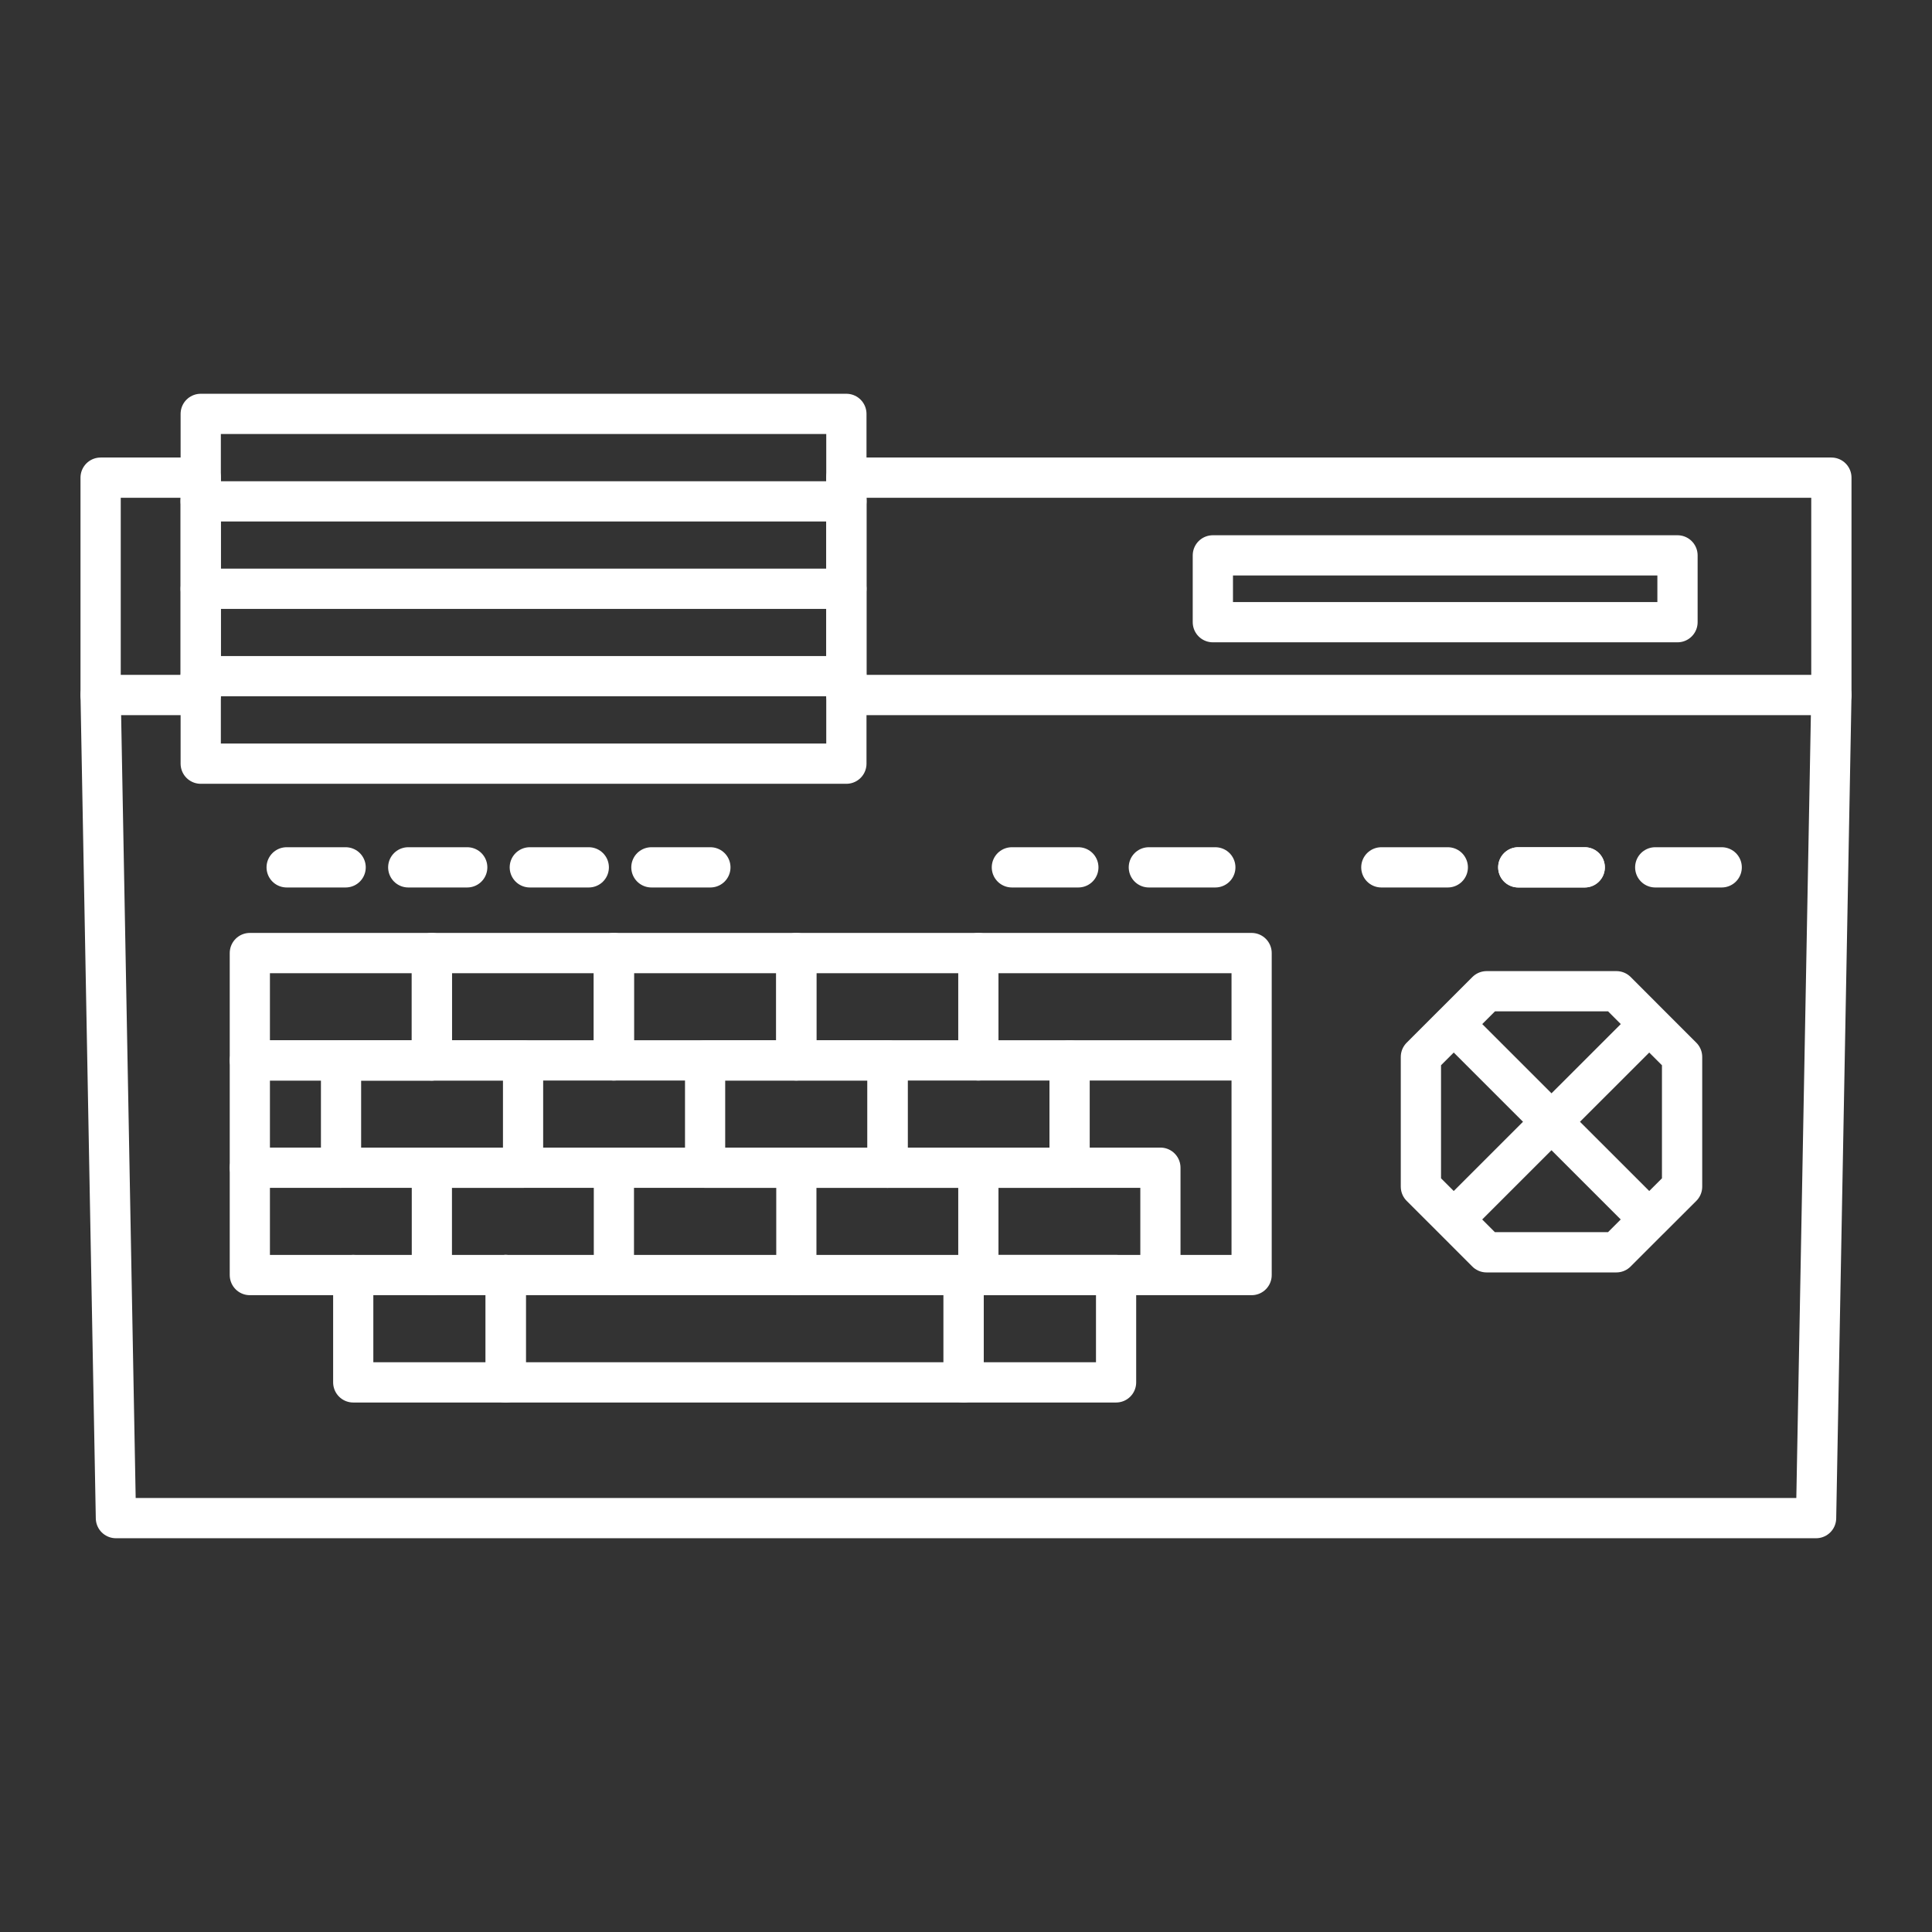 <?xml version="1.0" encoding="UTF-8" standalone="no"?>
<!-- Created with Inkscape (http://www.inkscape.org/) -->

<svg
   width="48"
   height="48"
   viewBox="0 0 48 48"
   version="1.1"
   id="svg5"
   inkscape:version="1.3.2 (091e20ef0f, 2023-11-25)"
   xml:space="preserve"
   sodipodi:docname="msx.svg"
   xmlns:inkscape="http://www.inkscape.org/namespaces/inkscape"
   xmlns:sodipodi="http://sodipodi.sourceforge.net/DTD/sodipodi-0.dtd"
   xmlns="http://www.w3.org/2000/svg"
   xmlns:svg="http://www.w3.org/2000/svg"><rect x="0" y="0" width="48" height="48" fill="#333333" stroke="none"/><sodipodi:namedview
     id="namedview7"
     pagecolor="#505050"
     bordercolor="#eeeeee"
     borderopacity="1"
     inkscape:pageshadow="0"
     inkscape:pageopacity="0"
     inkscape:pagecheckerboard="0"
     inkscape:document-units="px"
     showgrid="false"
     units="px"
     inkscape:zoom="8.0604259"
     inkscape:cx="25.556962"
     inkscape:cy="2.1090697"
     inkscape:window-width="1896"
     inkscape:window-height="1035"
     inkscape:window-x="10"
     inkscape:window-y="31"
     inkscape:window-maximized="1"
     inkscape:current-layer="layer1"
     inkscape:showpageshadow="0"
     inkscape:deskcolor="#d1d1d1"
     showguides="true"><sodipodi:guide
       position="22.881,39.691"
       orientation="-1,0"
       id="guide1"
       inkscape:locked="false"
       inkscape:label=""
       inkscape:color="rgb(0,134,229)" /></sodipodi:namedview><defs
     id="defs2"><inkscape:path-effect
       effect="fillet_chamfer"
       id="path-effect84"
       is_visible="true"
       lpeversion="1"
       nodesatellites_param="F,0,0,1,0,0,0,1 @ F,0,0,1,0,1.348,0,1 @ F,0,0,1,0,0,0,1"
       radius="0"
       unit="px"
       method="auto"
       mode="F"
       chamfer_steps="1"
       flexible="false"
       use_knot_distance="true"
       apply_no_radius="true"
       apply_with_radius="true"
       only_selected="false"
       hide_knots="false" /><inkscape:path-effect
       effect="fillet_chamfer"
       id="path-effect82"
       is_visible="true"
       lpeversion="1"
       nodesatellites_param="F,0,0,1,0,0,0,1 @ F,0,0,1,0,1.348,0,1 @ F,0,0,1,0,0,0,1"
       radius="0"
       unit="px"
       method="auto"
       mode="F"
       chamfer_steps="1"
       flexible="false"
       use_knot_distance="true"
       apply_no_radius="true"
       apply_with_radius="true"
       only_selected="false"
       hide_knots="false" /><style
       id="style1">.cls-1{fill:none;stroke:#fff;stroke-linecap:round;stroke-linejoin:round;}</style><style
       id="style1-2">.cls-1{fill:none;stroke:#000;stroke-linecap:round;stroke-linejoin:round;}</style></defs><g
     inkscape:label="Layer 1"
     inkscape:groupmode="layer"
     id="layer1"><path
       id="path1"
       style="fill:none;stroke:#ffffff;stroke-width:1px;stroke-linecap:round;stroke-linejoin:round;stroke-opacity:1"
       d="m 2.5,11.867 v 5.4 h 2.487 v -5.4 z m 18.528,0 V 17.267 H 24 45.5 V 11.867 H 24 Z" /><path
       style="fill:none;stroke:#ffffff;stroke-width:1px;stroke-linecap:round;stroke-linejoin:round;stroke-opacity:1"
       d="M 45.5,17.267 45.12,37.717 H 2.88 L 2.5,17.267"
       id="path88"
       sodipodi:nodetypes="cccc" /><path
       id="path86"
       style="fill:none;stroke:#ffffff;stroke-width:1px;stroke-linecap:round;stroke-linejoin:round;stroke-opacity:1"
       d="m 36.118,30.297 2.428,-2.427 -2.428,-2.427 -0.816,0.816 V 29.482 Z m 0,0 2.428,-2.427 2.428,2.427 -0.816,0.816 h -3.225 z m 4.857,0 -2.428,-2.427 2.428,-2.427 0.816,0.816 V 29.482 Z m 0,-4.854 -2.428,2.427 -2.428,-2.427 0.816,-0.816 h 3.225 z" /><g
       id="g108"
       transform="matrix(1.038,0,0,1.04,-0.238,-0.957)"
       style="stroke-width:0.962"><path
         style="fill:none;stroke:#ffffff;stroke-width:0.962;stroke-linecap:round;stroke-linejoin:round;stroke-dasharray:none"
         d="m 10.566,23.688 v 2.564 H 6.209 v -2.564 z"
         id="path3"
         sodipodi:nodetypes="ccccc" /><path
         style="fill:none;stroke:#ffffff;stroke-width:0.962;stroke-linecap:round;stroke-linejoin:round;stroke-dasharray:none"
         d="m 14.923,23.688 v 2.564 h -4.357 v -2.564 z"
         id="path4"
         sodipodi:nodetypes="ccccc" /><path
         style="fill:none;stroke:#ffffff;stroke-width:0.962;stroke-linecap:round;stroke-linejoin:round;stroke-dasharray:none"
         d="m 19.289,23.688 v 2.564 h -4.367 v -2.564 z"
         id="path12"
         sodipodi:nodetypes="ccccc" /><path
         style="fill:none;stroke:#ffffff;stroke-width:0.962;stroke-linecap:round;stroke-linejoin:round;stroke-dasharray:none"
         d="m 23.646,23.688 v 2.564 h -4.357 v -2.564 z"
         id="path13"
         sodipodi:nodetypes="ccccc" /><path
         style="fill:none;stroke:#ffffff;stroke-width:0.962;stroke-linecap:round;stroke-linejoin:round;stroke-dasharray:none"
         d="m 12.749,26.252 v 2.564 H 8.392 v -2.564 z"
         id="path57"
         sodipodi:nodetypes="ccccc" /><path
         style="fill:none;stroke:#ffffff;stroke-width:0.962;stroke-linecap:round;stroke-linejoin:round;stroke-dasharray:none"
         d="m 21.473,26.252 v 2.564 h -4.367 v -2.564 z"
         id="path59"
         sodipodi:nodetypes="ccccc" /><path
         style="fill:none;stroke:#ffffff;stroke-width:0.962;stroke-linecap:round;stroke-linejoin:round;stroke-dasharray:none"
         d="m 25.83,26.252 v 2.564 h -4.357 v -2.564"
         id="path60"
         sodipodi:nodetypes="cccc" /><path
         style="fill:none;stroke:#ffffff;stroke-width:0.962;stroke-linecap:round;stroke-linejoin:round;stroke-dasharray:none"
         d="M 10.566,31.38 H 6.209 v -2.564"
         id="path62"
         sodipodi:nodetypes="ccc" /><path
         style="fill:none;stroke:#ffffff;stroke-width:0.962;stroke-linecap:round;stroke-linejoin:round;stroke-dasharray:none"
         d="m 14.923,28.816 v 2.564 h -4.357 v -2.564 z"
         id="path63"
         sodipodi:nodetypes="ccccc" /><path
         style="fill:none;stroke:#ffffff;stroke-width:0.962;stroke-linecap:round;stroke-linejoin:round;stroke-dasharray:none"
         d="m 14.923,28.816 h 4.367 v 2.564 h -4.367"
         id="path67"
         sodipodi:nodetypes="cccc" /><path
         style="fill:none;stroke:#ffffff;stroke-width:0.962;stroke-linecap:round;stroke-linejoin:round;stroke-dasharray:none"
         d="m 19.289,28.816 h 4.357 v 2.564 h -4.357"
         id="path68"
         sodipodi:nodetypes="cccc" /><path
         style="fill:none;stroke:#ffffff;stroke-width:0.962;stroke-linecap:round;stroke-linejoin:round;stroke-dasharray:none"
         d="m 12.334,31.38 v 2.564 H 8.684 v -2.564"
         id="path69"
         sodipodi:nodetypes="cccc" /><path
         style="fill:none;stroke:#ffffff;stroke-width:0.962;stroke-linecap:round;stroke-linejoin:round;stroke-dasharray:none"
         d="m 23.293,31.38 v 2.564 H 12.334 v -2.564"
         id="path73"
         sodipodi:nodetypes="cccc" /><path
         style="fill:none;stroke:#ffffff;stroke-width:0.962;stroke-linecap:round;stroke-linejoin:round;stroke-dasharray:none"
         d="m 26.943,31.38 v 2.564 H 23.293 v -2.564 z"
         id="path74"
         sodipodi:nodetypes="ccccc" /><path
         style="fill:none;stroke:#ffffff;stroke-width:0.962;stroke-linecap:round;stroke-linejoin:round;stroke-dasharray:none;stroke-opacity:1"
         d="m 25.83,26.252 v 2.564 m 4.357,0 v -2.564 h -6.54 v -2.564 h 6.54 v 7.692 h -6.54 v -2.564 h 4.357 v 2.564"
         id="path75"
         sodipodi:nodetypes="cccccccccccc" /><path
         style="fill:none;stroke:#ffffff;stroke-width:0.962;stroke-linecap:round;stroke-linejoin:round;stroke-dasharray:none"
         d="M 6.209,28.816 V 26.252 H 10.566"
         id="path77"
         sodipodi:nodetypes="ccc" /><path
         style="fill:none;stroke:#ffffff;stroke-width:0.962px;stroke-linecap:butt;stroke-linejoin:miter;stroke-opacity:1"
         d="M 8.392,28.816 H 6.209"
         id="path89" /></g><rect
       style="fill:none;stroke:#ffffff;stroke-width:1;stroke-linecap:round;stroke-linejoin:round"
       id="rect89"
       width="16.041"
       height="8.69"
       x="4.987"
       y="10.283" /><rect
       style="fill:none;stroke:#ffffff;stroke-width:1;stroke-linecap:round;stroke-linejoin:round"
       id="rect93"
       width="11.544"
       height="1.66"
       x="30.133"
       y="13.798" /><path
       style="fill:none;stroke:#ffffff;stroke-width:1px;stroke-linecap:round;stroke-linejoin:miter;stroke-opacity:1"
       d="M 4.987,14.628 H 21.028"
       id="path93" /><path
       style="fill:none;stroke:#ffffff;stroke-width:1px;stroke-linecap:round;stroke-linejoin:miter;stroke-opacity:1"
       d="M 4.987,12.456 H 21.028"
       id="path94" /><path
       style="fill:none;stroke:#ffffff;stroke-width:1px;stroke-linecap:round;stroke-linejoin:miter;stroke-opacity:1"
       d="M 4.987,16.799 H 21.028"
       id="path95" /><g
       id="g109"
       transform="translate(-0.046)"><path
         style="fill:none;stroke:#ffffff;stroke-width:1px;stroke-linecap:round;stroke-linejoin:miter;stroke-opacity:1"
         d="M 7.168,21.549 H 8.633"
         id="path97" /><path
         style="fill:none;stroke:#ffffff;stroke-width:1px;stroke-linecap:round;stroke-linejoin:miter;stroke-opacity:1"
         d="m 10.189,21.549 h 1.465"
         id="path98" /><path
         style="fill:none;stroke:#ffffff;stroke-width:1px;stroke-linecap:round;stroke-linejoin:miter;stroke-opacity:1"
         d="m 13.209,21.549 h 1.465"
         id="path99" /><path
         style="fill:none;stroke:#ffffff;stroke-width:1px;stroke-linecap:round;stroke-linejoin:miter;stroke-opacity:1"
         d="m 16.23,21.549 h 1.465"
         id="path100" /><path
         style="fill:none;stroke:#ffffff;stroke-width:1px;stroke-linecap:round;stroke-linejoin:miter;stroke-opacity:1"
         d="m 25.186,21.549 h 1.651"
         id="path101" /><path
         style="fill:none;stroke:#ffffff;stroke-width:1px;stroke-linecap:round;stroke-linejoin:miter;stroke-opacity:1"
         d="M 28.589,21.549 H 30.24"
         id="path102" /></g><path
       style="fill:none;stroke:#ffffff;stroke-width:1px;stroke-linecap:round;stroke-linejoin:miter;stroke-opacity:1"
       d="m 34.319,21.549 h 1.651"
       id="path103" /><path
       style="fill:none;stroke:#ffffff;stroke-width:1px;stroke-linecap:round;stroke-linejoin:miter;stroke-opacity:1"
       d="m 37.721,21.549 h 1.651"
       id="path104" /><path
       style="fill:none;stroke:#ffffff;stroke-width:1px;stroke-linecap:round;stroke-linejoin:miter;stroke-opacity:1"
       d="m 37.721,21.549 h 1.651"
       id="path105" /><path
       style="fill:none;stroke:#ffffff;stroke-width:1px;stroke-linecap:round;stroke-linejoin:miter;stroke-opacity:1"
       d="m 41.124,21.549 h 1.651"
       id="path106" /></g></svg>
